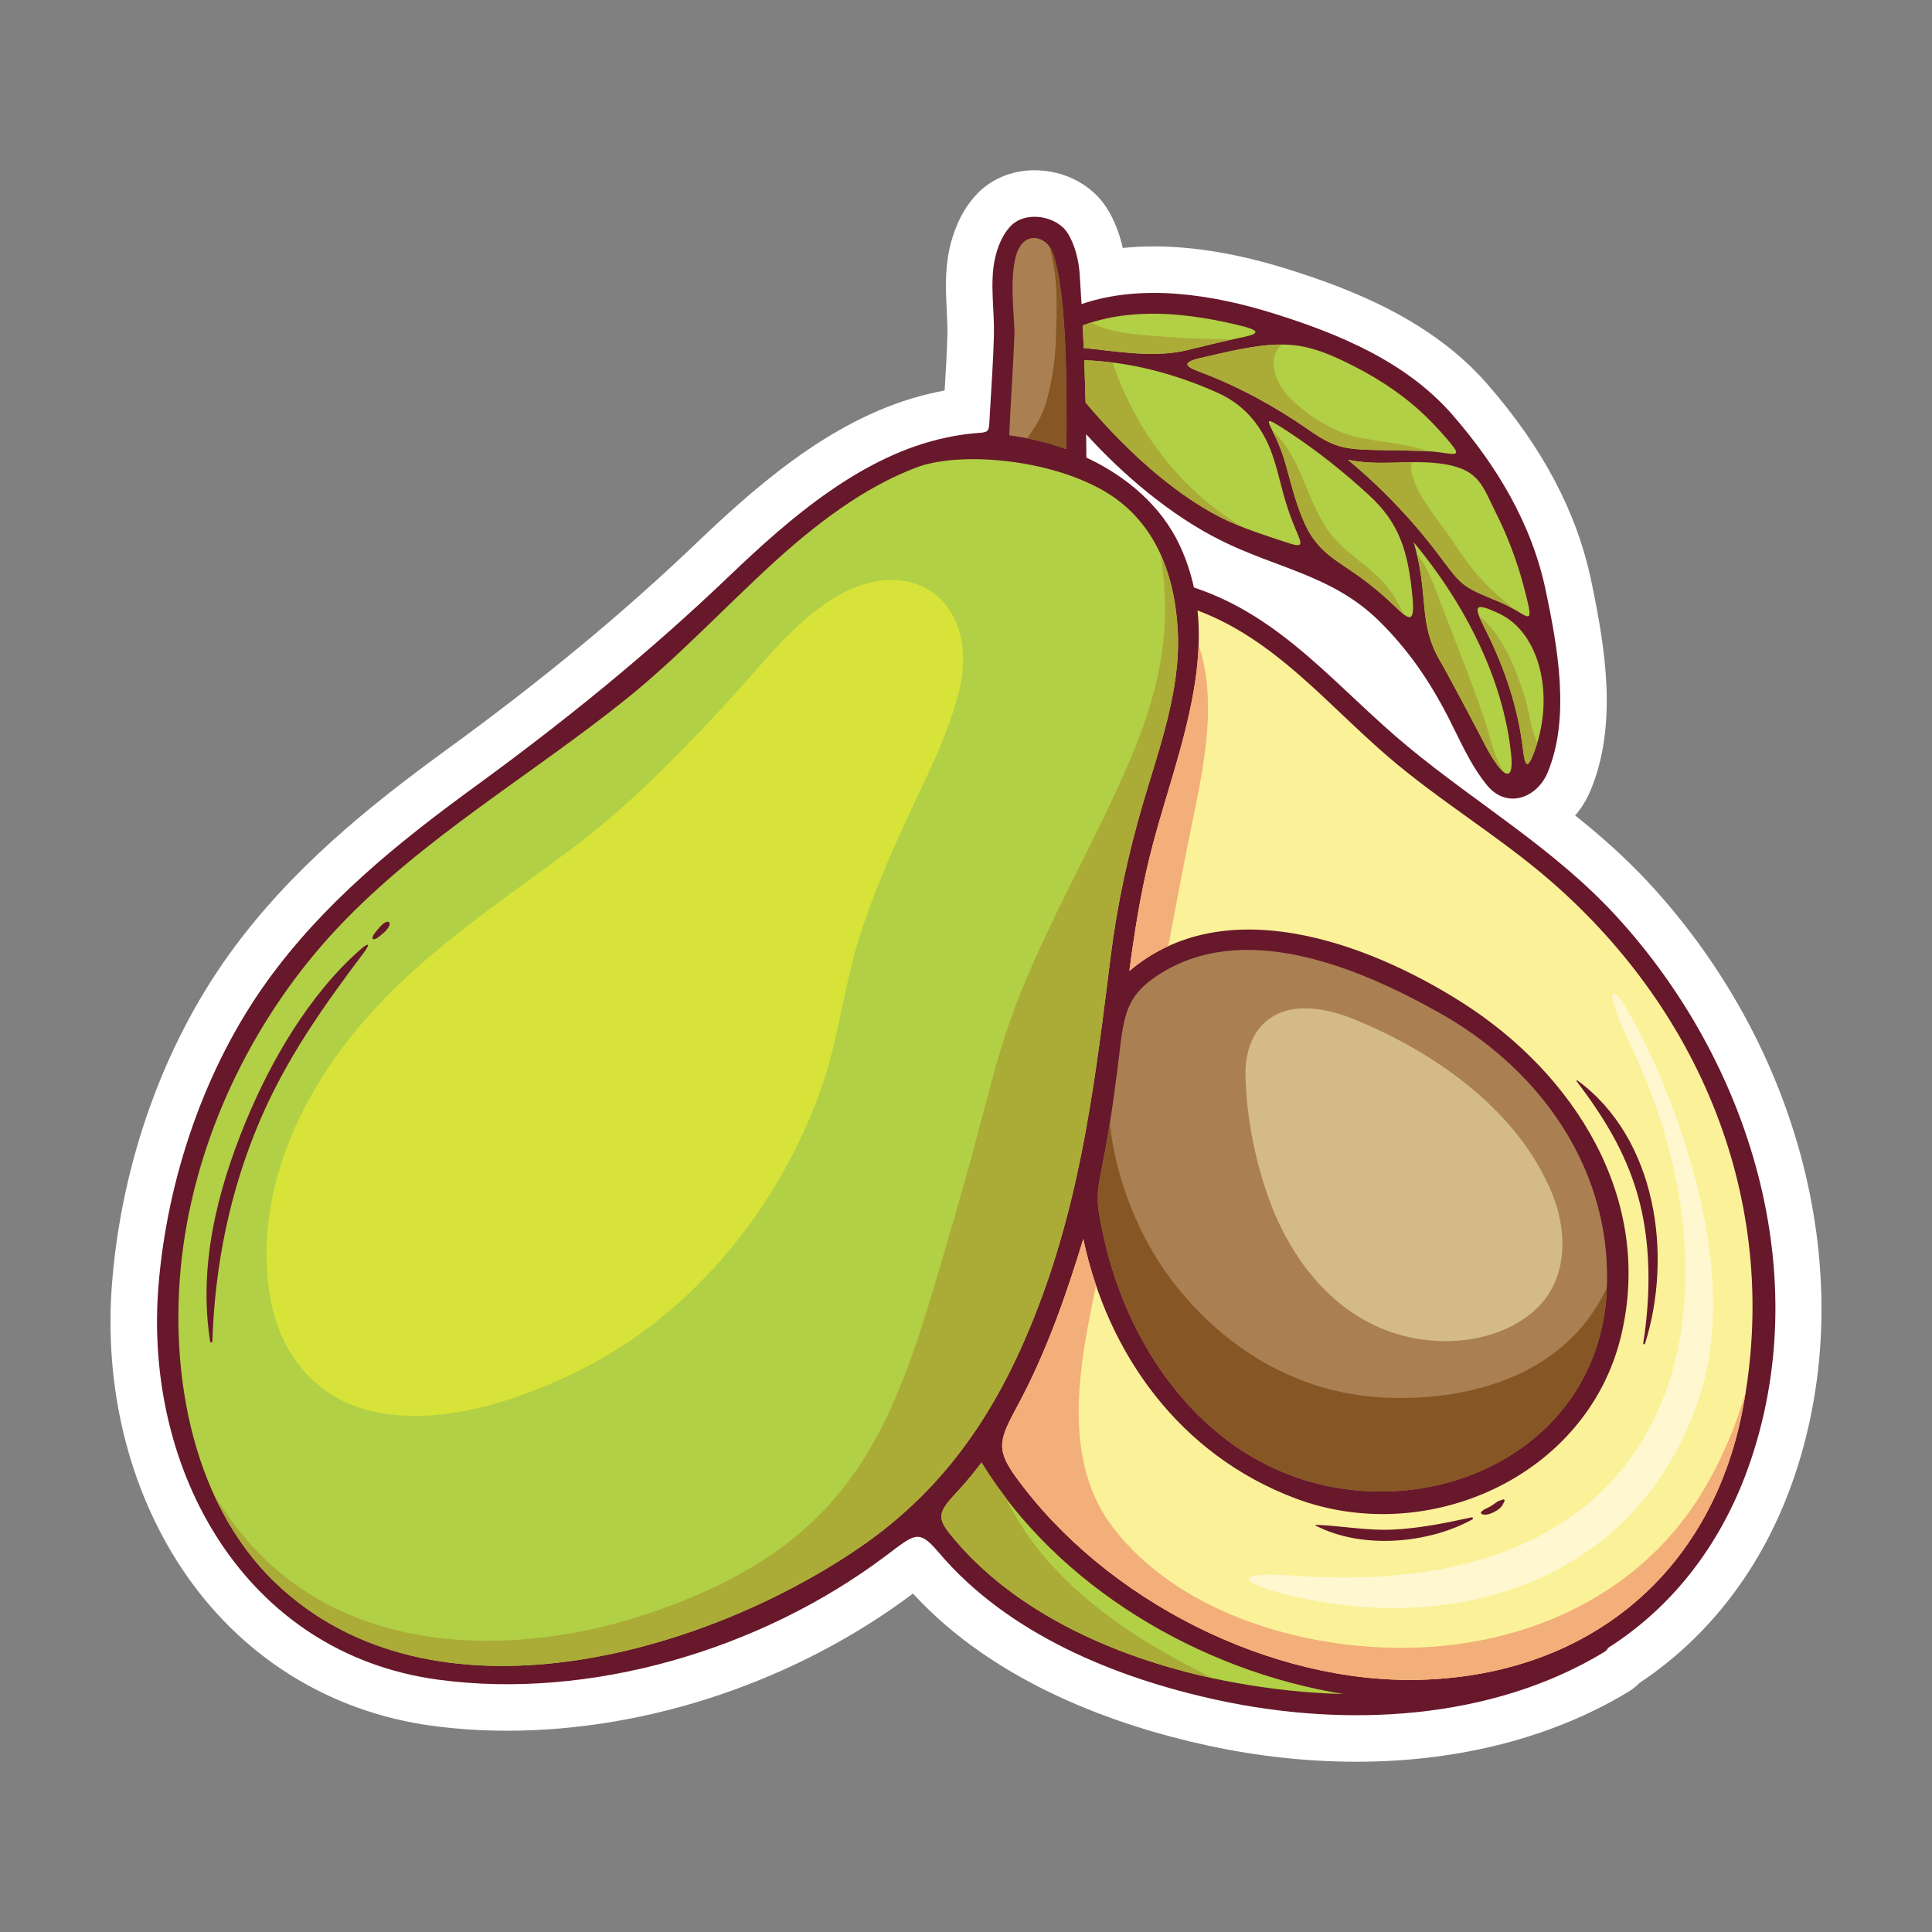<svg id="Fruit" height="512" viewBox="0 0 992.13 992.13" width="512" xmlns="http://www.w3.org/2000/svg"><rect x="0" y="0" width="992.13" height="992.13" fill="#808080" stroke="none"/><g><path d="m481.209 201.307c-47.682 9.912-87.262 42.848-122.932 76.962-38.332 36.659-79.322 70.585-129 106.767-39.234 28.575-79.885 61.048-111.408 104.78-33.746 46.818-55.145 106.499-60.252 168.047-4.445 53.547 8.16 105.83 35.494 147.227 29.807 45.135 75.525 73.953 128.736 81.139 12.51 1.688 25.498 2.546 38.607 2.546h.01c72.768 0 148.711-25.671 208.361-70.428l.01-.009c42.772 46.551 105.51 68.125 151.485 78.063 25.463 5.505 51.125 8.296 76.271 8.296 52.482 0 100.732-12.406 139.521-35.867 2.162-1.307 4.127-2.863 5.855-4.628 35.637-23.688 62.586-58.854 78.074-101.95 35.984-100.145 7.438-221.131-72.732-308.226-12.078-13.124-25.104-24.612-38.416-35.261 3.195-3.723 5.871-8.03 7.869-12.814 14.119-33.765 7.592-73.302.365-107.712-7.406-35.25-24.828-68.258-53.262-100.912-28.738-33.006-70.117-48.988-102.949-59.224-24.621-7.675-47.629-11.568-68.381-11.568-5.449 0-10.777.27-15.969.805-1.412-6.375-3.9-13.77-8.273-20.619-7.59-11.896-21.768-19.286-37.004-19.286-12.152 0-23.047 4.739-30.676 13.342-7.875 8.88-11.459 19.699-13.081 27.211-2.385 11.066-1.832 22.014-1.342 31.671.217 4.315.426 8.393.332 11.897-.244 9.536-.816 18.992-1.428 28.98-1.252.235-2.547.492-3.885.771z" fill="#fff"/><g><path d="m508.292 212.797c-.58 10.115.279 8.958-9.055 9.801-5.053.452-10.323 1.5-13.168 2.092-43.121 8.965-80.316 41.222-111.283 70.84-41.693 39.873-84.816 74.85-131.445 108.81-39.525 28.787-77.305 59.498-106.096 99.441-32.23 44.715-51.295 101.449-55.826 156.059-7.914 95.348 44.369 189.316 143.627 202.721 77.658 10.486 165.143-15.064 229.445-63.316 15.199-11.406 17.168-14.325 27.432-2.17 35.424 41.93 90.913 64.627 143.446 75.982 65.418 14.145 140.031 10.635 198.396-24.668.979-.591 1.639-1.342 2.037-2.162 32.414-20.576 57.428-52.15 71.768-92.051 35.523-98.861.941-209.264-67.828-283.977-31.543-34.267-70.953-57.228-106.471-86.531-36.281-29.933-64.258-66.815-110.178-81.967-1.563-7.236-3.914-14.418-7.219-21.521-9.432-20.265-27.252-35.503-47.994-45.203-.02-3.995-.059-7.989-.113-11.983 19.443 21.384 43.557 41.661 68.793 54.342 28.74 14.444 57.734 18.089 81.479 41.404 14.924 14.656 25.975 30.774 35.504 49.297 6.213 12.074 11.467 24.737 20.162 35.302 10.088 12.253 25.549 6.502 31.027-6.601 11.797-28.212 5.107-64.63-.975-93.59-7.193-34.241-25.152-64.016-47.898-90.137-23.738-27.264-58.281-41.582-92.049-52.107-30.789-9.6-67.131-15.464-98.418-4.747-.297-5.156-.613-10.313-.959-15.471-.439-6.553-2.266-14.849-6.27-21.12-5.539-8.683-21.807-11.819-29.68-2.941-3.863 4.354-6.309 10.404-7.6 16.396-2.654 12.305-.154 26.597-.482 39.15-.349 13.552-1.336 27.085-2.109 40.626z" fill="#68182b"/><path d="m633.544 863.976c-51.557-9.459-107.883-31.809-142.889-72.816-9.475-11.102-9.971-13.506.273-24.447.652-.697 1.299-1.4 1.939-2.11 3.928-4.336 7.641-8.874 11.167-13.582 38.768 63.595 111.973 106.981 185.873 118.897-19.006-.442-37.967-2.567-56.363-5.942z" fill="#b1d045"/><path d="m614.972 313.503c39.654 14.873 65.908 47.529 97.506 74.786 26.893 23.198 57.619 41.265 84.424 64.658 78.244 68.288 117.908 167.712 97.938 271.124-16.287 84.34-79.619 135.867-164.68 138.514-77.256 2.402-162.658-40.633-208.602-104.268-10.545-14.604-8.219-19.337 1.41-37.266 14.408-26.839 24.742-56.492 33.324-84.793 12.605 59.441 49.912 110.982 108.924 133.195 67.502 25.409 149.68-11.066 167.152-83.076 17.162-70.732-23.9-135.096-82.004-171.855-49.125-31.083-121.84-57.109-170.406-15.906 2.525-19.295 5.564-38.527 10.17-57.568 9.867-40.779 29.295-84.882 24.844-127.545z" fill="#fbf199"/><path d="m567.696 589.831c3.262-17.7 5.543-35.521 7.676-53.361 2.168-18.188 5.26-26.387 18.887-35.439 43.561-28.914 102.41-4.899 145.381 19.355 52.58 29.676 89.004 81.986 85.385 143.58-4.516 76.789-81.547 116.066-150.68 97.373-57.428-15.525-94.453-68.588-107.193-124.437-5.409-23.694-3.78-23.638.544-47.071z" fill="#aa8053"/><path d="m659.786 278.265c-11.104-3.708-22.305-7.205-32.537-12.348-25.91-13.021-51.191-37.052-69.791-59.246-.176-7.234-.404-14.467-.684-21.694 23.496.806 46.355 6.902 67.92 16.455 10.221 4.531 19.076 11.784 25.418 24.328 5.031 9.947 6.896 21.367 10.123 31.96 1.092 3.577 2.779 8.724 5.084 14.033 3.869 8.933 3.901 9.663-5.533 6.512z" fill="#b1d045"/><path d="m715.644 310.755c-6.223-5.945-12.855-11.38-19.639-16.119-10.166-7.103-19.184-11.489-25.527-24.749-4.752-9.923-7.285-20.89-10.256-31.432-1.223-4.33-2.848-8.876-4.9-13.315-4.453-9.639-7.455-12.467 6.564-3.217 14.699 9.694 28.461 20.695 41.02 32.251 15.135 13.932 20.307 27.738 22.549 53.692 1.142 13.605-2.815 9.568-9.811 2.889z" fill="#b1d045"/><path d="m768.651 392.565c-3.893-5.362-7.129-12.138-8.438-14.653-5.574-10.719-18.768-35.304-19.789-36.964-12.902-20.902-6.18-35.068-14.518-62.574 25.865 31.017 46.252 70.093 50.141 109.522 1.048 10.569-1.732 12.48-7.396 4.669z" fill="#b1d045"/><path d="m788.337 384.811c-3.9 11.003-5.154 9.267-6.336-.586-2.504-20.874-9.395-41.382-19.092-60.661-6.068-12.059-6.785-15.006 7.143-8.378 20.654 9.834 28.219 41.633 18.285 69.625z" fill="#b1d045"/><path d="m768.009 262.979c5.992 11.89 10.754 24.406 14.236 37.301.516 1.909 1.035 3.898 1.551 5.957 3.26 13.01 1.795 11.453-5.283 7.191-3.848-2.313-8.031-4.127-12.137-5.813-17.293-7.11-16.539-8.235-29.08-24.619-8.299-10.843-17.268-20.926-26.492-30.023-5.875-5.794-12.092-11.438-18.604-16.863 7.176 1.496 14.814 1.683 22.227 1.489 9.408-.246 18.783-.757 28.105.885 17.285 3.041 18.998 11.62 25.477 24.495z" fill="#b1d045"/><path d="m695.354 188.091c13.938 7.104 26.922 15.862 37.945 26.812 3.131 3.108 6.137 6.327 9.014 9.646 8.141 9.367 6.863 9.215-1.887 7.902-3.428-.516-6.828-.781-10.014-.878-37.766-1.138-40.754 1.43-58.287-10.782-17.078-11.897-35.625-22.062-54.998-29.434-5.982-2.276-12.801-4.78-.436-7.569 3.336-.751 6.539-1.522 9.529-2.201 33.101-7.533 43.951-6.336 69.134 6.504z" fill="#b1d045"/><path d="m637.661 167.397c12.234 3.023 6.336 4.622-1.273 6.15-9.1 1.822-18.1 4.196-27.113 6.352-17.896 4.283-40.145-.195-52.754-1.156-.164-3.881-.346-7.763-.541-11.642 26.044-9.643 55.101-6.274 81.681.296z" fill="#b1d045"/><path d="m520.933 172.17c.309-7.679-2.867-28.372.885-41.11 3.945-13.391 15.701-9.588 18.615-1.73 4.275 11.52 6.098 32.762 6.813 53.619.307 8.878.764 35.468.232 47.711-9.5-3.471-19.395-5.849-29.217-7.087.73-17.143 1.99-34.259 2.672-51.403z" fill="#aa8053"/><path d="m564.177 250.591c28.309 15.016 39.176 43.132 40.658 73.912 1.459 30.34-9.658 59.872-18.016 88.521-7.441 25.509-13.078 51.214-16.389 77.582-7.807 62.144-14.582 120.651-36.994 179.7-19.432 51.188-46.153 92.834-91.667 124.132-80.535 55.376-219.912 95.167-300.139 18.563-45.094-43.06-55.689-114.256-47.484-173.235 8.414-60.464 37.617-119.058 79.27-163.306 43.297-45.991 99.285-78.194 148.23-117.564 27-21.718 50.523-47.114 76.092-70.407 20.635-18.801 45.885-38.418 73.295-48.583 20.536-7.616 63.667-4.95 93.144 10.685z" fill="#b1d045"/><g fill="#abab38"><path d="m616.692 183.787c-12.365 2.789-5.547 5.293.436 7.569 19.373 7.372 37.92 17.536 54.998 29.434 17.533 12.212 20.521 9.645 58.287 10.782.977.028 2.004.109 3.016.173-11.686-4.149-24.971-4.555-36.879-7.403-11.691-2.797-22.553-9.544-31.498-17.385-9.426-8.261-15.381-21.726-7.014-30.005-8.57-.024-18.338 1.567-31.816 4.634-2.991.679-6.194 1.45-9.53 2.201z"/><path d="m637.946 270.601c-10.799-6.508-20.73-14.244-30.131-23.931-16.715-17.229-28.729-37.924-36.557-60.479-4.801-.603-9.625-1.049-14.484-1.215.279 7.228.508 14.46.684 21.694 18.6 22.194 43.881 46.226 69.791 59.246 3.461 1.741 7.057 3.249 10.697 4.685z"/><path d="m743.987 275.02c-5.24-7.881-21.643-26.558-19.059-37.65-3.496.039-6.998.138-10.502.229-7.412.193-15.051.007-22.227-1.489 6.512 5.425 12.729 11.069 18.604 16.863 9.225 9.098 18.193 19.181 26.492 30.023 12.541 16.384 11.787 17.509 29.08 24.619 3.863 1.588 7.775 3.32 11.432 5.443-4.182-3.475-8.373-6.938-12.33-10.685-8.435-7.977-15.095-17.731-21.49-27.353z"/><path d="m760.214 377.912c1.309 2.516 4.545 9.291 8.438 14.653 1.541 2.123 2.846 3.466 3.941 4.174-5.146-7.253-7.111-17.427-9.703-25.424-4.084-12.609-8.877-24.959-13.652-37.319-4.291-11.114-8.553-22.24-12.867-33.344-2.248-5.786-4.955-11.455-8.836-16.274 5.781 23.663.965 37.249 12.891 56.57 1.02 1.66 14.214 26.245 19.788 36.964z"/><path d="m784.935 365.519c-1.66-8.11-4.555-15.853-7.73-23.472-3.939-9.441-9.533-19.262-17.682-25.768.705 1.861 1.881 4.291 3.387 7.284 9.697 19.279 16.588 39.787 19.092 60.661 1.182 9.853 2.436 11.589 6.336.586.414-1.17.754-2.353 1.107-3.534-2.311-4.786-3.38-10.232-4.51-15.757z"/><path d="m684.985 276.234c-13.76-15.774-15.775-41.003-31.484-54.885.545 1.11 1.162 2.365 1.82 3.79 2.053 4.439 3.678 8.985 4.9 13.315 2.971 10.542 5.504 21.509 10.256 31.432 6.344 13.26 15.361 17.646 25.527 24.749 6.783 4.739 13.416 10.174 19.639 16.119 2.023 1.933 3.785 3.624 5.25 4.751-2.428-5.364-5.418-10.412-9.404-15.162-7.709-9.192-18.597-15.041-26.504-24.109z"/><path d="m492.868 764.602c-.641.71-1.287 1.413-1.939 2.11-10.244 10.941-9.748 13.346-.273 24.447 32.643 38.238 83.821 60.244 132.385 70.709-6.482-3.18-12.926-6.514-19.328-10.016-35.174-19.224-69.758-46.027-87.119-82.639-4.471-5.881-8.727-11.908-12.559-18.194-3.526 4.709-7.24 9.247-11.167 13.583z"/><path d="m609.274 179.899c8.051-1.925 16.1-3.974 24.211-5.699-11.594.058-23.178-.319-34.754-1.253-11.607-.936-27.539-1.251-38.414-7.309-1.453.455-2.902.932-4.338 1.463.195 3.879.377 7.761.541 11.642 12.61.961 34.858 5.44 52.754 1.156z"/><path d="m604.835 324.503c-.682-14.135-3.383-27.685-8.813-39.679 1.178 7 1.699 13.952 2.031 19.827 1.674 29.495-5.844 57.301-17.232 84.341-9.574 22.729-20.793 44.597-31.707 66.497-39.803 79.893-33.92 84.279-59.711 172.199-29.158 99.391-44.434 166.063-163.963 203.313-48.563 15.136-160.08 31.595-216.17-64.79 7.811 17.486 18.43 33.485 32.361 46.789 80.227 76.604 219.604 36.813 300.139-18.563 45.514-31.298 72.235-72.943 91.667-124.132 22.412-59.049 29.188-117.557 36.994-179.7 3.311-26.368 8.947-52.073 16.389-77.582 8.357-28.648 19.474-58.18 18.015-88.52z"/></g><path d="m428.178 536.657c4.719-20.076 7.988-40.311 14.582-59.926 6.508-19.355 14.537-38.113 23.123-56.63 9.824-21.192 20.795-42.046 26.531-64.833 11.606-46.075-25.186-74.831-67.807-45.787-10.002 6.814-20.084 16.061-30.018 27.438-45.811 52.479-76.383 80.383-99.262 97.602-41.121 30.947-83.525 57.719-115.785 98.689-28.906 36.712-47.955 82.291-41.355 129.609 4.695 33.658 25.947 58.547 60.115 63.258 32.209 4.441 65.924-6.547 94.701-20.138 78.956-37.29 122.078-113.547 135.175-169.282z" fill="#d7e338"/><path d="m730.159 862.585c85.061-2.646 148.393-54.174 164.68-138.514.615-3.182 1.17-6.359 1.672-9.533-5.143 18.082-12.563 35.5-22.281 51.61-30.688 50.878-85.693 76.991-143.832 79.817-55.777 2.709-124.266-15.707-159.311-62.18-20.264-26.867-19.123-62.42-13.934-94.014 1.635-9.943 3.59-19.854 5.697-29.742-2.625-7.748-4.842-15.678-6.559-23.771-8.582 28.301-18.916 57.954-33.324 84.793-9.629 17.929-11.955 22.662-1.41 37.266 45.944 63.635 131.346 106.67 208.602 104.268z" fill="#f3af79"/><path d="m579.958 498.616c6.291-5.341 12.998-9.528 19.998-12.746 3.195-17.07 6.4-34.145 9.789-51.207 6.393-32.175 16.771-70.955 5.758-103.477-1.283 37.056-16.865 74.693-25.375 109.861-4.606 19.042-7.645 38.274-10.17 57.569z" fill="#f3af79"/><path d="m853.749 555.638c-4.291-10.504-9.252-21.007-14.859-31.275-13.961-25.555-14.275-13.781-2.141 11.178 60.641 124.68 35.613 288.879-172.746 273.551-30.469-2.237-29.621 3.328-2.033 10.102 82.289 20.195 177.49-4.258 210.221-100.402 17.527-51.494 1.542-114.176-18.442-163.154z" fill="#fff7cf"/><path d="m547.478 230.659c.531-12.243.074-38.833-.232-47.711-.715-20.857-2.537-42.1-6.813-53.619-.391-1.053-.949-2.025-1.617-2.899 4.637 15.211 3.957 32.049 3.4 47.715-.393 11.052-1.939 21.938-5.016 32.557-2.039 7.041-5.652 12.815-9.779 18.394 6.769 1.336 13.508 3.171 20.057 5.563z" fill="#865725"/><path d="m674.345 761.339c69.133 18.693 146.164-20.584 150.68-97.373.049-.834.012-1.646.047-2.477-1.418 2.863-2.912 5.682-4.543 8.412-22.607 37.84-68.621 49.857-110.197 47.763-45.156-2.274-83.844-26.437-110.271-62.446-15.467-21.08-27.184-50.105-30.125-78.467-.695 4.367-1.436 8.728-2.238 13.08-4.324 23.433-5.953 23.377-.545 47.071 12.739 55.849 49.764 108.911 107.192 124.437z" fill="#865725"/><path d="m797.104 613.093c-17.088-42.186-59.223-72.287-101.441-89.543-37.449-15.306-57.043 1.742-56.057 30.104.711 20.342 4.598 40.619 11.25 59.837 12.736 36.794 39.393 68.897 79.697 74.414 18.992 2.603 39.963-.999 55.207-13.021 19.261-15.189 19.86-40.774 11.344-61.791z" fill="#d4ba89"/><path d="m185.059 487.597c-26.373 23.232-45.975 57.102-59.041 88.859-14.625 35.551-24.205 74.032-18.084 112.521.105.667 1.113.471 1.133-.152 1.193-38.834 9.01-77.162 24.221-112.955 13.582-31.961 32.74-59.09 53.383-86.437 3.636-4.819 2.863-5.782-1.612-1.836z" fill="#68182b"/><path d="m195.231 475.857c-.959 1.043-1.852 2.135-2.73 3.25-2.271 2.878-1.084 4.364 1.713 2.22 1.029-.79 2.051-1.601 3.01-2.475 5.157-4.679 2.704-8.094-1.993-2.995z" fill="#68182b"/><path d="m810.044 554.819c-.234-.172-.582.172-.406.406 13.656 18.01 24.744 35.85 31.158 57.765 7.135 24.364 6.979 51.858 3.041 76.761-.094.598.732.854.922.256 14.279-45.291 6.072-105.267-34.715-135.188z" fill="#68182b"/><path d="m755.681 779.194c-13.297 2.906-26.777 5.66-40.395 6.293-13.338.619-26.264-1.945-39.494-2.459-.225-.009-.318.324-.115.43 23.672 12.229 57.68 9.351 80.445-3.211.594-.328.178-1.189-.441-1.053z" fill="#68182b"/><path d="m771.638 770.038c-1.086.533-2.148.611-3.127 1.367-1.146.891-2.361 1.71-3.623 2.428-1.289.732-3.883 1.574-4.41 3.032-.035.097.008.2.072.271 1.244 1.434 4.639.329 6.057-.358 1.168-.564 2.264-1.193 3.287-1.99 1.529-1.193 1.813-2.17 2.668-3.826.32-.619-.313-1.225-.924-.924z" fill="#68182b"/></g></g></svg>